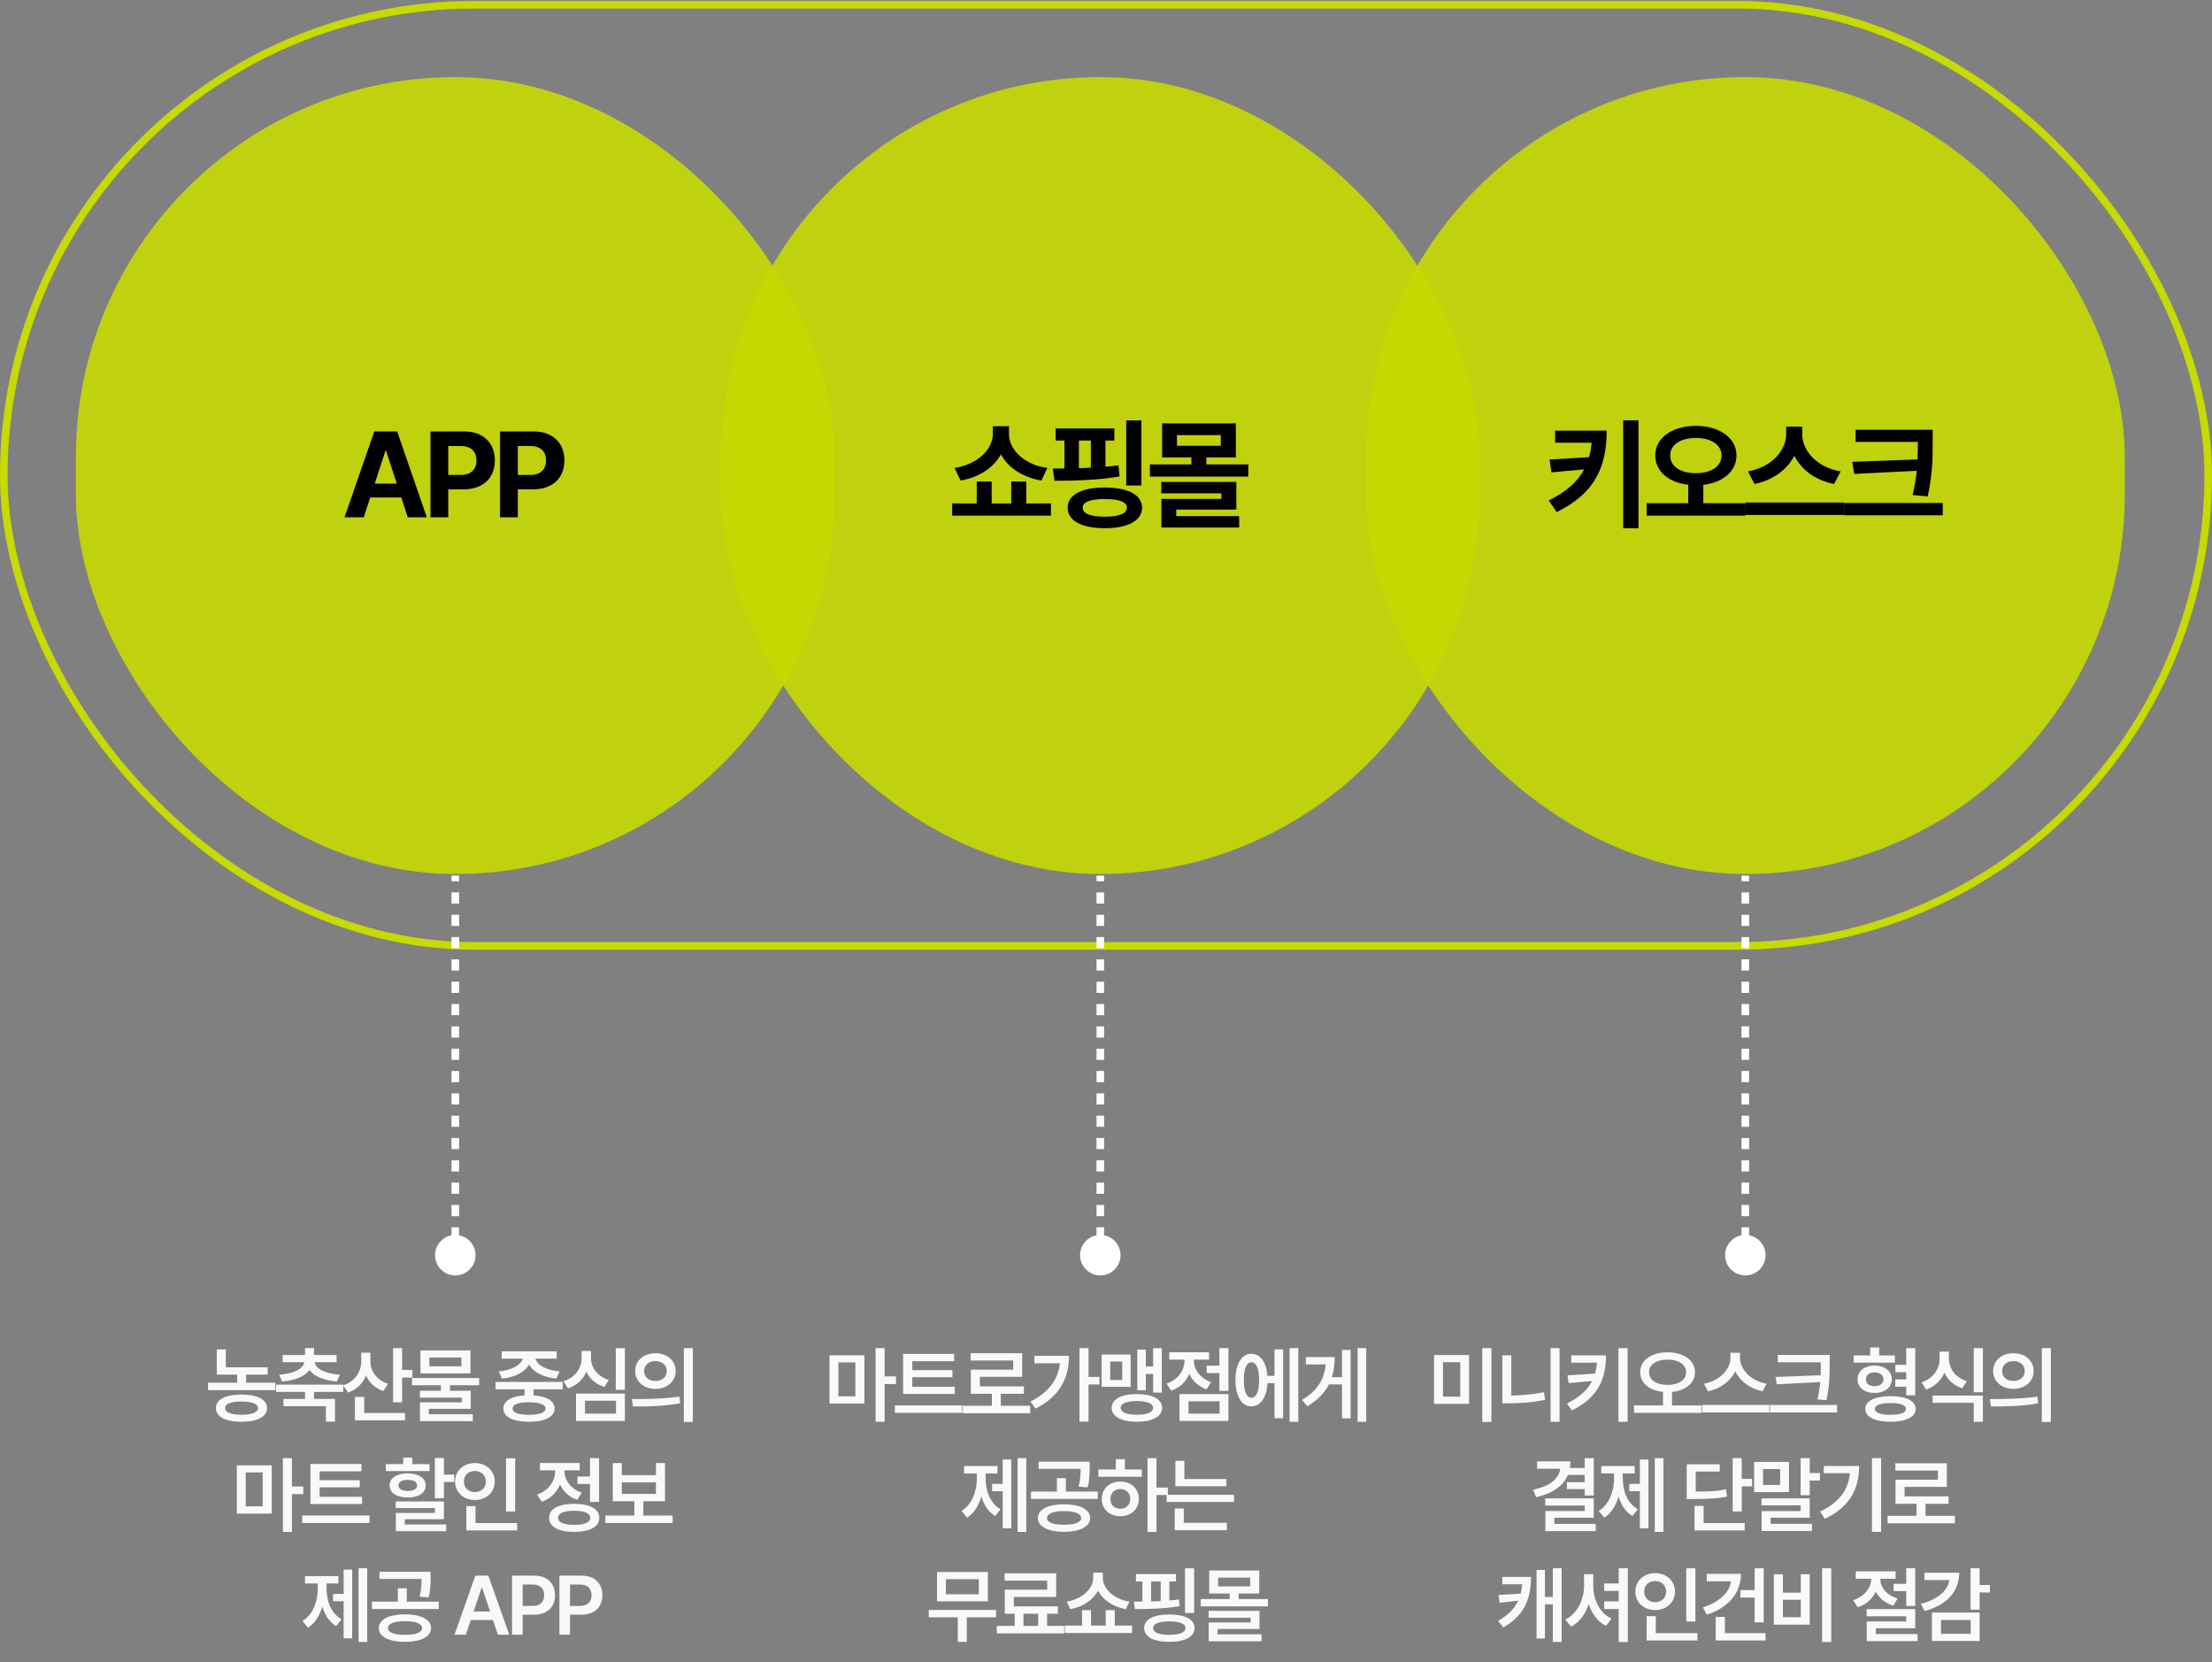 <svg width="583" height="438" viewBox="0 0 583 438" fill="none" xmlns="http://www.w3.org/2000/svg">
<rect x="0" y="0" width="583" height="438" fill="#808080" stroke="none"/>
<path d="M387.192 357.066V369.936H377.954V357.066H387.192ZM380.317 358.936V368.023H384.872V358.936H380.317ZM393.079 355.24V374.684H390.673V355.24H393.079ZM411.036 355.24V374.662H408.672V355.24H411.036ZM398.317 357.131V367.744C401.045 367.701 403.946 367.454 406.932 366.863L407.233 368.861C403.817 369.57 400.637 369.785 397.629 369.785H395.954V357.131H398.317ZM423.277 357.152C423.256 363.018 421.494 368.131 414.275 371.654L413.008 369.807C416.349 368.174 418.433 366.229 419.625 363.898L413.437 364.457L413.137 362.416L420.377 361.965C420.646 361.062 420.807 360.096 420.893 359.086H414.125V357.152H423.277ZM428.971 355.24V374.662H426.564V355.24H428.971ZM439.494 356.336C443.662 356.336 446.734 358.42 446.734 361.578C446.734 364.489 444.231 366.434 440.675 366.777V370.344H448.41V372.299H430.664V370.344H438.312V366.777C434.778 366.434 432.275 364.489 432.296 361.578C432.275 358.42 435.347 356.336 439.494 356.336ZM439.494 358.27C436.658 358.248 434.617 359.537 434.638 361.578C434.617 363.684 436.658 364.93 439.494 364.93C442.373 364.93 444.392 363.684 444.392 361.578C444.392 359.537 442.373 358.248 439.494 358.27ZM458.611 357.904C458.611 360.912 461.554 363.92 465.614 364.629L464.54 366.627C461.285 365.939 458.621 363.974 457.364 361.363C456.075 363.952 453.411 365.929 450.167 366.627L449.114 364.629C453.132 363.898 456.054 360.891 456.075 357.904V356.465H458.611V357.904ZM466.323 370.215V372.191H448.577V370.215H466.323ZM482.239 357.045V359.365C482.239 362.18 482.239 364.865 481.38 368.969L478.995 368.754C479.392 367.057 479.618 365.563 479.747 364.178L468.296 364.779L467.973 362.846L479.854 362.395C479.897 361.353 479.897 360.354 479.897 359.365V358.979H468.554V357.045H482.239ZM484.194 370.236V372.191H466.491V370.236H484.194ZM499.418 357.174V359.064H488.568V357.174H492.908V355.068H495.293V357.174H499.418ZM494.068 359.838C496.711 359.838 498.602 361.299 498.623 363.469C498.602 365.617 496.711 367.057 494.068 367.057C491.426 367.057 489.557 365.617 489.578 363.469C489.557 361.299 491.426 359.838 494.068 359.838ZM494.068 361.621C492.693 361.621 491.791 362.309 491.812 363.469C491.791 364.607 492.693 365.273 494.068 365.273C495.443 365.273 496.389 364.607 496.389 363.469C496.389 362.309 495.443 361.621 494.068 361.621ZM504.789 355.24V367.68H502.404V365.402H499.525V363.49H502.404V361.578H499.547V359.645H502.404V355.24H504.789ZM498.258 367.895C502.361 367.895 504.896 369.141 504.896 371.268C504.896 373.373 502.361 374.641 498.258 374.641C494.154 374.641 491.619 373.373 491.619 371.268C491.619 369.141 494.154 367.895 498.258 367.895ZM498.258 369.721C495.637 369.721 494.133 370.236 494.133 371.268C494.133 372.277 495.637 372.814 498.258 372.814C500.857 372.814 502.34 372.277 502.34 371.268C502.34 370.236 500.857 369.721 498.258 369.721ZM513.679 358.012C513.679 360.568 515.269 362.975 518.363 363.941L517.181 365.832C514.936 365.08 513.336 363.608 512.476 361.707C511.585 363.748 509.962 365.37 507.664 366.154L506.461 364.285C509.597 363.211 511.209 360.654 511.209 358.012V356.164H513.679V358.012ZM522.617 367.744V374.662H520.211V369.656H509.361V367.744H522.617ZM522.617 355.24V366.863H520.211V355.24H522.617ZM530.648 356.594C533.72 356.572 535.976 358.527 535.997 361.277C535.976 364.049 533.72 365.982 530.648 365.982C527.597 365.982 525.32 364.049 525.32 361.277C525.32 358.527 527.597 356.572 530.648 356.594ZM530.648 358.656C528.95 358.656 527.683 359.666 527.683 361.277C527.683 362.91 528.95 363.898 530.648 363.898C532.366 363.898 533.655 362.91 533.655 361.277C533.655 359.666 532.366 358.656 530.648 358.656ZM540.53 355.24V374.684H538.146V355.24H540.53ZM524.439 368.668C527.941 368.668 532.796 368.625 536.986 368.023L537.179 369.764C532.818 370.602 528.155 370.623 524.739 370.623L524.439 368.668ZM420.057 384.24V394.08H417.672V392.383H412.988V390.557H417.672V388.645H413.246C412.022 391.609 409.186 393.543 404.889 394.51L404.051 392.555C408.616 391.609 410.894 389.601 411.227 387.012H405.125V385.078H413.891C413.891 385.69 413.837 386.271 413.762 386.818H417.672V384.24H420.057ZM420.057 394.832V399.945H409.68V401.557H420.572V403.469H407.295V398.162H417.672V396.723H407.274V394.832H420.057ZM438.422 384.24V403.662H436.144V384.24H438.422ZM434.469 384.605V402.717H432.213V392.941H429.42V391.008H432.213V384.605H434.469ZM427.701 389.547C427.701 392.834 428.883 396.121 431.654 397.711L430.236 399.473C428.442 398.398 427.25 396.551 426.584 394.338C425.896 396.733 424.661 398.774 422.824 399.924L421.363 398.141C424.178 396.443 425.402 392.92 425.402 389.547V388.258H422.029V386.324H430.838V388.258H427.701V389.547ZM459.06 384.24V389.697H461.788V391.674H459.06V398.291H456.675V384.24H459.06ZM453.259 385.852V387.764H446.921V393.049C450.573 393.06 452.604 392.931 454.913 392.447L455.171 394.381C452.636 394.875 450.358 395.004 446.126 395.004H444.558V385.852H453.259ZM459.833 401.342V403.275H446.62V396.809H449.005V401.342H459.833ZM476.973 384.24V388.15H479.68V390.127H476.973V393.994H474.588V384.24H476.973ZM471.516 385.229V393.178H462.321V385.229H471.516ZM464.663 387.119V391.287H469.174V387.119H464.663ZM476.973 394.832V399.924H466.661V401.535H477.575V403.426H464.297V398.184H474.588V396.68H464.276V394.832H476.973ZM495.789 384.24V403.662H493.383V384.24H495.789ZM489.988 386.303C489.988 392.082 487.754 397.002 480.944 400.225L479.697 398.312C484.779 395.896 487.142 392.608 487.561 388.193H480.686V386.303H489.988ZM515.228 399.43V401.406H497.482V399.43H505.131V396.271H499.588V389.912H510.76V387.506H499.545V385.572H513.123V391.803H501.972V394.316H513.574V396.271H507.494V399.43H515.228ZM411.594 413.24V432.662H409.274V422.758H407.19V431.76H404.977V413.691H407.19V420.824H409.274V413.24H411.594ZM403.516 415.539C403.495 420.889 402.077 425.508 396.233 428.816L394.836 427.119C397.533 425.604 399.187 423.832 400.143 421.791L395.245 422.328L394.944 420.287L400.787 419.943C400.992 419.159 401.121 418.332 401.196 417.473H395.954V415.539H403.516ZM429.035 413.24V432.684H426.629V423.982H422.805V421.984H426.629V419.213H422.805V417.258H426.629V413.24H429.035ZM419.926 417.902C419.926 421.533 421.645 425.121 424.738 426.518L423.299 428.43C421.097 427.345 419.539 425.239 418.723 422.65C417.863 425.325 416.273 427.527 414.061 428.645L412.557 426.754C415.715 425.271 417.477 421.533 417.498 417.902V414.809H419.926V417.902ZM446.841 413.262V427.291H444.435V413.262H446.841ZM447.379 430.342V432.275H433.994V425.873H436.4V430.342H447.379ZM436.25 414.529C439.193 414.529 441.47 416.57 441.47 419.385C441.47 422.264 439.193 424.262 436.25 424.262C433.285 424.262 431.007 422.264 431.007 419.385C431.007 416.57 433.285 414.529 436.25 414.529ZM436.25 416.613C434.595 416.613 433.328 417.709 433.349 419.385C433.328 421.104 434.595 422.178 436.25 422.178C437.861 422.178 439.129 421.104 439.129 419.385C439.129 417.709 437.861 416.613 436.25 416.613ZM464.841 413.262V427.506H462.456V420.975H458.718V418.998H462.456V413.262H464.841ZM458.847 414.723C458.847 419.836 455.452 423.682 449.845 425.465L448.835 423.553C453.025 422.221 455.785 419.75 456.247 416.678H449.845V414.723H458.847ZM465.335 430.342V432.275H452.187V426.066H454.614V430.342H465.335ZM482.647 413.24V432.684H480.241V413.24H482.647ZM469.907 414.83V419.686H474.612V414.83H476.975V428.107H467.522V414.83H469.907ZM469.907 426.152H474.612V421.555H469.907V426.152ZM495.594 416.098C495.572 418.182 497.162 420.352 500.127 421.211L499.01 423.102C496.808 422.457 495.25 421.093 494.391 419.385C493.51 421.275 491.877 422.822 489.621 423.531L488.439 421.662C491.469 420.674 493.188 418.311 493.188 416.076V416.012H489.105V414.078H499.611V416.012H495.594V416.098ZM504.789 413.24V423.188H502.404V419.256H499.074V417.344H502.404V413.24H504.789ZM504.789 424.004V429.053H494.391V430.578H505.412V432.447H492.006V427.27H502.404V425.895H491.984V424.004H504.789ZM521.757 413.24V417.666H524.464V419.621H521.757V424.154H519.373V413.24H521.757ZM516.365 414.422C516.343 419.471 513.035 422.973 507.234 424.52L506.289 422.607C510.79 421.447 513.346 419.159 513.765 416.355H507.212V414.422H516.365ZM521.757 424.928V432.404H509.189V424.928H521.757ZM511.574 426.883V430.514H519.394V426.883H511.574Z" fill="#F8F9FA"/>
<path d="M227.823 357.131V369.85H218.627V357.131H227.823ZM220.969 359V367.938H225.438V359H220.969ZM233.151 355.24V362.695H236.137V364.715H233.151V374.662H230.766V355.24H233.151ZM251.645 365.424V367.314H238.023V356.766H251.473V358.699H240.451V361.041H251.021V362.91H240.451V365.424H251.645ZM253.6 370.344V372.299H235.854V370.344H253.6ZM271.513 370.43V372.406H253.767V370.43H261.416V367.271H255.873V360.912H267.045V358.506H255.83V356.572H269.408V362.803H258.257V365.316H269.859V367.271H263.779V370.43H271.513ZM286.892 355.24V362.824H289.771V364.822H286.892V374.619H284.507V355.24H286.892ZM281.757 357.26C281.757 362.975 279.394 367.98 272.927 371.16L271.573 369.312C276.3 366.96 278.857 363.651 279.351 359.236H272.626V357.26H281.757ZM306.202 355.262V366.971H303.925V362.051H301.991V366.348H299.757V355.627H301.991V360.074H303.925V355.262H306.202ZM297.995 356.938V365.445H290.346V356.938H297.995ZM292.602 358.764V363.641H295.782V358.764H292.602ZM299.649 367.357C303.71 367.336 306.288 368.711 306.309 370.967C306.288 373.266 303.71 374.641 299.649 374.641C295.546 374.641 292.989 373.266 292.989 370.967C292.989 368.711 295.546 367.336 299.649 367.357ZM299.649 369.184C296.964 369.205 295.374 369.828 295.374 370.967C295.374 372.17 296.964 372.793 299.649 372.793C302.313 372.793 303.903 372.17 303.903 370.967C303.903 369.828 302.313 369.205 299.649 369.184ZM323.772 355.24V366.52H321.387V361.814H318.036V359.859H321.387V355.24H323.772ZM323.772 367.357V374.426H310.86V367.357H323.772ZM313.245 369.248V372.492H321.43V369.248H313.245ZM314.641 358.441C314.641 360.783 316.209 363.168 319.217 364.199L318.014 366.09C315.844 365.349 314.308 363.877 313.459 362.051C312.6 364.07 310.978 365.692 308.69 366.455L307.465 364.586C310.559 363.555 312.213 360.998 312.213 358.42V358.27H308.174V356.336H318.659V358.27H314.641V358.441ZM342.18 355.24V374.662H339.881V355.24H342.18ZM338.184 355.584V373.717H335.906V364.479H334.059C333.833 368.26 332.211 370.602 329.805 370.58C327.27 370.602 325.615 367.916 325.615 363.641C325.615 359.365 327.27 356.723 329.805 356.723C332.157 356.723 333.758 358.914 334.037 362.545H335.906V355.584H338.184ZM329.805 358.979C328.58 358.957 327.807 360.611 327.828 363.641C327.807 366.67 328.58 368.324 329.805 368.303C331.094 368.324 331.867 366.67 331.867 363.641C331.867 360.611 331.094 358.957 329.805 358.979ZM360.093 355.24V374.662H357.816V355.24H360.093ZM355.968 355.713V373.738H353.713V364.801H350.254C349.115 367.035 347.289 368.969 344.539 370.559L343.185 368.861C347.213 366.487 349.05 363.447 349.416 359.537H344.173V357.604H351.779C351.779 359.483 351.553 361.245 351.027 362.889H353.713V355.713H355.968ZM270.482 384.24V403.662H268.205V384.24H270.482ZM266.529 384.605V402.717H264.273V392.941H261.48V391.008H264.273V384.605H266.529ZM259.761 389.547C259.761 392.834 260.943 396.121 263.714 397.711L262.296 399.473C260.503 398.398 259.31 396.551 258.644 394.338C257.957 396.733 256.721 398.774 254.884 399.924L253.423 398.141C256.238 396.443 257.463 392.92 257.463 389.547V388.258H254.089V386.324H262.898V388.258H259.761V389.547ZM280.425 396.379C284.636 396.4 287.3 397.732 287.321 400.031C287.3 402.287 284.636 403.641 280.425 403.641C276.236 403.641 273.55 402.287 273.55 400.031C273.55 397.732 276.236 396.4 280.425 396.379ZM280.425 398.184C277.632 398.184 275.935 398.85 275.956 400.031C275.935 401.17 277.632 401.793 280.425 401.793C283.239 401.793 284.937 401.17 284.958 400.031C284.937 398.85 283.239 398.184 280.425 398.184ZM287.193 385.164V386.775C287.193 388.301 287.193 389.934 286.655 391.932L284.292 391.717C284.776 389.826 284.808 388.462 284.808 387.055H273.743V385.164H287.193ZM289.341 393.049V394.982H271.724V393.049H278.556V389.525H280.919V393.049H289.341ZM304.805 384.24V391.975H307.792V393.951H304.805V403.662H302.442V384.24H304.805ZM300.938 387.227V389.139H289.487V387.227H294.085V384.52H296.47V387.227H300.938ZM295.288 390.406C298.081 390.406 300.165 392.297 300.165 394.982C300.165 397.668 298.081 399.537 295.288 399.537C292.452 399.537 290.368 397.668 290.389 394.982C290.368 392.297 292.452 390.406 295.288 390.406ZM295.288 392.361C293.762 392.361 292.667 393.393 292.667 394.982C292.667 396.572 293.762 397.582 295.288 397.561C296.77 397.582 297.866 396.572 297.887 394.982C297.866 393.393 296.77 392.361 295.288 392.361ZM323.235 389.74V391.631H309.786V384.949H312.149V389.74H323.235ZM325.233 393.887V395.777H307.487V393.887H325.233ZM323.364 401.277V403.211H309.614V397.496H311.998V401.277H323.364ZM262.535 424.24V426.174H254.801V432.641H252.437V426.174H244.789V424.24H262.535ZM260.365 414.229V421.963H246.959V414.229H260.365ZM249.301 416.141V420.094H257.98V416.141H249.301ZM280.47 428.43V430.406H262.724V428.43H267.429V425.229H264.829V418.891H276.001V416.506H264.787V414.572H278.365V420.803H267.214V423.295H278.816V425.229H275.98V428.43H280.47ZM269.749 428.43H273.638V425.229H269.749V428.43ZM287.556 424.283V428.365H291.423V424.283H293.808V428.365H298.384V430.299H280.638V428.365H285.192V424.283H287.556ZM290.671 415.84C290.671 418.654 293.614 421.426 297.696 422.049L296.729 424.025C293.389 423.435 290.692 421.619 289.403 419.148C288.104 421.598 285.396 423.445 282.099 424.025L281.132 422.049C285.192 421.404 288.114 418.611 288.136 415.84V414.4H290.671V415.84ZM309.938 414.787V416.721H308.198V421.727C309.068 421.662 309.927 421.576 310.754 421.469L310.905 423.252C306.952 423.918 302.397 424.004 299.131 424.004L298.874 422.049C299.561 422.049 300.302 422.049 301.087 422.027V416.721H299.389V414.787H309.938ZM314.729 413.262V425.035H312.323V413.262H314.729ZM308.198 425.422C312.323 425.422 314.837 426.711 314.837 429.01C314.837 431.309 312.323 432.641 308.198 432.641C304.051 432.641 301.559 431.309 301.559 429.01C301.559 426.711 304.051 425.422 308.198 425.422ZM308.198 427.248C305.448 427.248 303.922 427.871 303.922 429.01C303.922 430.17 305.448 430.793 308.198 430.793C310.926 430.793 312.452 430.17 312.452 429.01C312.452 427.871 310.926 427.248 308.198 427.248ZM303.385 421.984C304.213 421.974 305.061 421.941 305.921 421.877V416.721H303.385V421.984ZM334.168 421.361V423.295H316.465V421.361H324.092V419.9H318.699V413.842H331.891V419.9H326.455V421.361H334.168ZM321.041 415.711V418.031H329.506V415.711H321.041ZM331.955 424.477V429.246H320.912V430.664H332.492V432.49H318.571V427.527H329.613V426.281H318.549V424.477H331.955Z" fill="#F8F9FA"/>
<path d="M70.541 360.289V362.223H64.87V364.35H72.561V366.305H54.836V364.35H62.506V362.223H57.135V355.584H59.52V360.289H70.541ZM63.666 367.465C67.856 367.486 70.37 368.775 70.391 371.053C70.37 373.33 67.856 374.641 63.666 374.641C59.434 374.641 56.899 373.33 56.899 371.053C56.899 368.775 59.434 367.486 63.666 367.465ZM63.666 369.312C60.831 369.312 59.305 369.914 59.327 371.053C59.305 372.17 60.831 372.793 63.666 372.793C66.438 372.793 67.985 372.17 68.006 371.053C67.985 369.914 66.438 369.312 63.666 369.312ZM90.453 364.865V366.777H82.762V368.625H88.283V374.619H85.898V370.537H74.705V368.625H80.398V366.777H72.75V364.865H90.453ZM82.762 355.219V357.066H88.713V358.936H82.934C83.191 360.59 85.469 361.943 89.572 362.244L88.82 364.049C85.361 363.759 82.794 362.685 81.58 360.998C80.366 362.685 77.788 363.759 74.34 364.049L73.588 362.244C77.648 361.943 79.947 360.59 80.227 358.936H74.49V357.066H80.398V355.219H82.762ZM97.625 358.678C97.603 361.234 99.215 363.662 102.265 364.65L101.019 366.541C98.86 365.811 97.335 364.35 96.486 362.48C95.616 364.543 94.015 366.154 91.759 366.949L90.427 365.059C93.629 364.027 95.218 361.406 95.218 358.656V356.443H97.625V358.678ZM105.982 355.24V360.977H108.689V362.996H105.982V369.506H103.597V355.24H105.982ZM106.755 372.342V374.275H93.543V368.109H95.992V372.342H106.755ZM126.28 363.125V365.016H118.589V366.477H124.068V371.246H113.025V372.664H124.605V374.49H110.683V369.527H121.726V368.281H110.661V366.477H116.204V365.016H108.577V363.125H126.28ZM124.003 355.842V361.9H110.812V355.842H124.003ZM113.154 357.711V360.031H121.618V357.711H113.154ZM148.315 364.156V366.09H140.623V367.701C144.104 367.938 146.145 369.141 146.166 371.16C146.145 373.395 143.631 374.641 139.442 374.641C135.209 374.641 132.674 373.395 132.674 371.16C132.674 369.141 134.737 367.927 138.26 367.701V366.09H130.612V364.156H148.315ZM139.442 369.506C136.606 369.527 135.08 370.086 135.102 371.16C135.08 372.234 136.606 372.814 139.442 372.814C142.213 372.814 143.76 372.234 143.782 371.16C143.76 370.086 142.213 369.527 139.442 369.506ZM146.725 356.1V358.012H141.139C141.515 359.612 143.835 361.052 147.477 361.385L146.639 363.275C143.116 362.921 140.495 361.514 139.442 359.537C138.389 361.503 135.811 362.921 132.287 363.275L131.471 361.385C135.037 361.052 137.358 359.591 137.766 358.012H132.223V356.1H146.725ZM164.703 355.262V366.24H162.297V355.262H164.703ZM164.703 367.207V374.426H151.812V367.207H164.703ZM154.176 369.098V372.492H162.361V369.098H154.176ZM155.766 357.883C155.766 360.354 157.42 362.674 160.449 363.641L159.289 365.467C157.044 364.769 155.433 363.34 154.562 361.471C153.671 363.479 152.038 365.08 149.707 365.854L148.525 363.963C151.684 362.953 153.295 360.439 153.295 357.883V355.992H155.766V357.883ZM172.734 356.594C175.806 356.572 178.062 358.527 178.084 361.277C178.062 364.049 175.806 365.982 172.734 365.982C169.683 365.982 167.406 364.049 167.406 361.277C167.406 358.527 169.683 356.572 172.734 356.594ZM172.734 358.656C171.037 358.656 169.769 359.666 169.769 361.277C169.769 362.91 171.037 363.898 172.734 363.898C174.453 363.898 175.742 362.91 175.742 361.277C175.742 359.666 174.453 358.656 172.734 358.656ZM182.617 355.24V374.684H180.232V355.24H182.617ZM166.525 368.668C170.027 368.668 174.882 368.625 179.072 368.023L179.265 369.764C174.904 370.602 170.242 370.623 166.826 370.623L166.525 368.668ZM71.616 386.131V398.85H62.42V386.131H71.616ZM64.762 388V396.938H69.231V388H64.762ZM76.944 384.24V391.695H79.93V393.715H76.944V403.662H74.559V384.24H76.944ZM95.438 394.424V396.314H81.816V385.766H95.266V387.699H84.244V390.041H94.814V391.91H84.244V394.424H95.438ZM97.393 399.344V401.299H79.647V399.344H97.393ZM116.999 384.197V388.58H119.728V390.514H116.999V394.789H114.614V384.197H116.999ZM116.999 395.648V400.332H106.687V401.707H117.601V403.49H104.323V398.678H114.614V397.389H104.302V395.648H116.999ZM113.218 385.809V387.635H101.702V385.809H106.279V384.09H108.663V385.809H113.218ZM107.46 388.236C110.339 388.258 112.187 389.482 112.208 391.416C112.187 393.414 110.339 394.596 107.46 394.596C104.581 394.596 102.691 393.414 102.691 391.416C102.691 389.482 104.581 388.258 107.46 388.236ZM107.46 389.955C105.956 389.955 105.011 390.492 105.011 391.416C105.011 392.361 105.956 392.877 107.46 392.877C108.964 392.877 109.931 392.361 109.931 391.416C109.931 390.492 108.964 389.955 107.46 389.955ZM135.772 384.262V398.291H133.366V384.262H135.772ZM136.309 401.342V403.275H122.925V396.873H125.331V401.342H136.309ZM125.18 385.529C128.124 385.529 130.401 387.57 130.401 390.385C130.401 393.264 128.124 395.262 125.18 395.262C122.216 395.262 119.938 393.264 119.938 390.385C119.938 387.57 122.216 385.529 125.18 385.529ZM125.18 387.613C123.526 387.613 122.259 388.709 122.28 390.385C122.259 392.104 123.526 393.178 125.18 393.178C126.792 393.178 128.059 392.104 128.059 390.385C128.059 388.709 126.792 387.613 125.18 387.613ZM157.893 384.24V395.777H155.508V391.029H152.199V389.074H155.508V384.24H157.893ZM151.318 396.271C155.443 396.271 157.957 397.625 157.957 399.967C157.957 402.309 155.443 403.662 151.318 403.662C147.215 403.662 144.701 402.309 144.723 399.967C144.701 397.625 147.215 396.271 151.318 396.271ZM151.318 398.098C148.611 398.098 147.086 398.742 147.086 399.967C147.086 401.17 148.611 401.814 151.318 401.814C154.025 401.814 155.572 401.17 155.572 399.967C155.572 398.742 154.025 398.098 151.318 398.098ZM148.762 387.57C148.762 389.934 150.33 392.318 153.338 393.328L152.135 395.219C149.976 394.488 148.439 393.006 147.602 391.18C146.742 393.253 145.12 394.907 142.811 395.734L141.564 393.844C144.68 392.77 146.334 390.148 146.334 387.592V387.441H142.295V385.508H152.779V387.441H148.762V387.57ZM177.289 399.365V401.32H159.543V399.365H167.191V395.584H161.498V385.529H163.882V388.709H172.884V385.529H175.269V395.584H169.554V399.365H177.289ZM163.882 393.65H172.884V390.621H163.882V393.65ZM96.78 413.24V432.662H94.503V413.24H96.78ZM92.827 413.605V431.717H90.571V421.941H87.778V420.008H90.571V413.605H92.827ZM86.06 418.547C86.06 421.834 87.241 425.121 90.013 426.711L88.595 428.473C86.801 427.398 85.608 425.551 84.942 423.338C84.255 425.733 83.019 427.774 81.183 428.924L79.722 427.141C82.536 425.443 83.761 421.92 83.761 418.547V417.258H80.388V415.324H89.196V417.258H86.06V418.547ZM106.723 425.379C110.934 425.4 113.598 426.732 113.62 429.031C113.598 431.287 110.934 432.641 106.723 432.641C102.534 432.641 99.848 431.287 99.848 429.031C99.848 426.732 102.534 425.4 106.723 425.379ZM106.723 427.184C103.93 427.184 102.233 427.85 102.254 429.031C102.233 430.17 103.93 430.793 106.723 430.793C109.538 430.793 111.235 430.17 111.256 429.031C111.235 427.85 109.538 427.184 106.723 427.184ZM113.491 414.164V415.775C113.491 417.301 113.491 418.934 112.954 420.932L110.59 420.717C111.074 418.826 111.106 417.462 111.106 416.055H100.042V414.164H113.491ZM115.639 422.049V423.982H98.022V422.049H104.854V418.525H107.217V422.049H115.639ZM122.785 430.75H119.799L125.277 415.195H128.715L134.215 430.75H131.228L129.939 426.904H124.074L122.785 430.75ZM124.826 424.648H129.187L127.06 418.375H126.931L124.826 424.648ZM134.962 430.75V415.195H140.806C144.372 415.195 146.285 417.365 146.285 420.352C146.285 423.338 144.351 425.486 140.763 425.486H137.755V430.75H134.962ZM137.755 423.188H140.376C142.482 423.188 143.427 422.006 143.427 420.352C143.427 418.676 142.482 417.537 140.376 417.537H137.755V423.188ZM147.44 430.75V415.195H153.284C156.851 415.195 158.763 417.365 158.763 420.352C158.763 423.338 156.829 425.486 153.241 425.486H150.233V430.75H147.44ZM150.233 423.188H152.854C154.96 423.188 155.905 422.006 155.905 420.352C155.905 418.676 154.96 417.537 152.854 417.537H150.233V423.188Z" fill="#F8F9FA"/>
<rect x="20" y="20.312" width="200" height="210" rx="100" fill="#C7DA01" fill-opacity="0.9"/>
<path d="M95.866 136.312H90.803L98.647 113.688H104.678L112.491 136.312H107.459L105.772 131.094H97.584L95.866 136.312ZM98.772 127.438H104.584L101.741 118.781H101.584L98.772 127.438ZM113.453 136.312V113.688H122.328C127.484 113.688 130.422 116.844 130.422 121.312C130.422 125.844 127.422 128.938 122.203 128.938H118.141V136.312H113.453ZM118.141 125.156H121.453C124.234 125.156 125.578 123.594 125.578 121.312C125.578 119.062 124.234 117.531 121.453 117.531H118.141V125.156ZM131.791 136.312V113.688H140.666C145.822 113.688 148.759 116.844 148.759 121.312C148.759 125.844 145.759 128.938 140.541 128.938H136.478V136.312H131.791ZM136.478 125.156H139.791C142.572 125.156 143.916 123.594 143.916 121.312C143.916 119.062 142.572 117.531 139.791 117.531H136.478V125.156Z" fill="black"/>
<rect x="1" y="1.25" width="581" height="248" rx="124" stroke="#C7DA01" stroke-width="2"/>
<rect x="190" y="20.312" width="200" height="210" rx="100" fill="#C7DA01" fill-opacity="0.9"/>
<path d="M261.366 126.875V132.656H266.522V126.875H270.491V132.656H276.991V135.875H250.959V132.656H257.428V126.875H261.366ZM265.928 114.375C265.928 118.25 269.584 122.375 276.053 123.312L274.459 126.625C269.412 125.75 265.662 123.188 263.803 119.719C261.912 123.172 258.178 125.781 253.178 126.625L251.584 123.312C257.991 122.312 261.647 118.188 261.678 114.375V112.312H265.928V114.375ZM293.703 112.906V116.094H291.359V122.969C292.531 122.891 293.687 122.766 294.797 122.625L295.078 125.562C289.297 126.562 282.641 126.688 277.922 126.688L277.484 123.469C278.437 123.469 279.469 123.469 280.547 123.438V116.094H278.234V112.906H293.703ZM300.828 110.781V127.938H296.828V110.781H300.828ZM291.172 128.469C297.266 128.469 300.984 130.375 301.016 133.781C300.984 137.219 297.266 139.188 291.172 139.188C285.109 139.188 281.391 137.219 281.391 133.781C281.391 130.375 285.109 128.469 291.172 128.469ZM291.172 131.5C287.359 131.5 285.359 132.25 285.359 133.781C285.359 135.344 287.359 136.156 291.172 136.156C294.984 136.156 296.984 135.344 297.016 133.781C296.984 132.25 294.984 131.5 291.172 131.5ZM284.359 123.375C285.391 123.328 286.453 123.297 287.516 123.219V116.094H284.359V123.375ZM329.009 122.375V125.594H303.072V122.375H314.009V120.531H306.291V111.562H325.728V120.531H317.947V122.375H329.009ZM310.197 114.656V117.469H321.759V114.656H310.197ZM325.853 127V134.281H310.009V136H326.603V139H306.103V131.469H321.916V130H306.072V127H325.853Z" fill="black"/>
<rect x="360" y="20.312" width="200" height="210" rx="100" fill="#C7DA01" fill-opacity="0.9"/>
<path d="M423.463 113.469C423.431 122.219 421.025 129.656 410.275 134.938L408.181 131.875C412.884 129.562 415.822 126.906 417.525 123.688L408.9 124.469L408.4 121.094L418.806 120.469C419.15 119.281 419.369 118 419.494 116.656H409.869V113.469H423.463ZM431.838 110.75V139.188H427.806V110.75H431.838ZM446.956 112.219C453.081 112.219 457.644 115.312 457.675 120C457.644 124.281 454.034 127.172 448.925 127.75V132.594H460.019V135.875H433.988V132.594H444.956V127.719C439.863 127.172 436.269 124.266 436.269 120C436.269 115.312 440.831 112.219 446.956 112.219ZM446.956 115.406C442.988 115.406 440.206 117.156 440.206 120C440.206 123 442.988 124.688 446.956 124.688C450.956 124.688 453.706 123 453.738 120C453.706 117.156 450.956 115.406 446.956 115.406ZM475.013 114.5C475.013 118.656 478.7 123.125 485.138 124.219L483.388 127.531C478.434 126.547 474.747 123.766 472.919 120.094C471.028 123.734 467.341 126.531 462.419 127.531L460.7 124.219C467.013 123.094 470.731 118.625 470.763 114.5V112.438H475.013V114.5ZM486.075 132.406V135.688H460.044V132.406H486.075ZM509.381 113.25V116.562C509.381 120.688 509.381 124.656 508.069 130.812L504.1 130.438C504.662 128.062 504.975 125.984 505.194 124.062L488.694 124.875L488.194 121.688L505.381 121.062C505.459 119.516 505.459 118.031 505.475 116.562V116.438H489.069V113.25H509.381ZM512.037 132.531V135.781H486.1V132.531H512.037Z" fill="black"/>
<path d="M120 325.417C117.054 325.417 114.667 327.804 114.667 330.75C114.667 333.696 117.054 336.083 120 336.083C122.946 336.083 125.333 333.696 125.333 330.75C125.333 327.804 122.946 325.417 120 325.417ZM119 230.75L119 232.221L121 232.221L121 230.75L119 230.75ZM119 235.162L119 238.103L121 238.103L121 235.162L119 235.162ZM119 241.044L119 243.985L121 243.985L121 241.044L119 241.044ZM119 246.926L119 249.868L121 249.868L121 246.926L119 246.926ZM119 252.809L119 255.75L121 255.75L121 252.809L119 252.809ZM119 258.691L119 261.632L121 261.632L121 258.691L119 258.691ZM119 264.574L119 267.515L121 267.515L121 264.574L119 264.574ZM119 270.456L119 273.397L121 273.397L121 270.456L119 270.456ZM119 276.338L119 279.279L121 279.279L121 276.338L119 276.338ZM119 282.221L119 285.162L121 285.162L121 282.221L119 282.221ZM119 288.103L119 291.044L121 291.044L121 288.103L119 288.103ZM119 293.985L119 296.926L121 296.926L121 293.985L119 293.985ZM119 299.868L119 302.809L121 302.809L121 299.868L119 299.868ZM119 305.75L119 308.691L121 308.691L121 305.75L119 305.75ZM119 311.632L119 314.574L121 314.574L121 311.632L119 311.632ZM119 317.515L119 320.456L121 320.456L121 317.515L119 317.515ZM119 323.397L119 326.338L121 326.338L121 323.397L119 323.397ZM119 329.279L119 330.75L121 330.75L121 329.279L119 329.279Z" fill="white"/>
<path d="M290 325.417C287.054 325.417 284.667 327.804 284.667 330.75C284.667 333.696 287.054 336.083 290 336.083C292.946 336.083 295.333 333.696 295.333 330.75C295.333 327.804 292.946 325.417 290 325.417ZM289 230.75L289 232.221L291 232.221L291 230.75L289 230.75ZM289 235.162L289 238.103L291 238.103L291 235.162L289 235.162ZM289 241.044L289 243.985L291 243.985L291 241.044L289 241.044ZM289 246.926L289 249.868L291 249.868L291 246.926L289 246.926ZM289 252.809L289 255.75L291 255.75L291 252.809L289 252.809ZM289 258.691L289 261.632L291 261.632L291 258.691L289 258.691ZM289 264.574L289 267.515L291 267.515L291 264.574L289 264.574ZM289 270.456L289 273.397L291 273.397L291 270.456L289 270.456ZM289 276.338L289 279.279L291 279.279L291 276.338L289 276.338ZM289 282.221L289 285.162L291 285.162L291 282.221L289 282.221ZM289 288.103L289 291.044L291 291.044L291 288.103L289 288.103ZM289 293.985L289 296.926L291 296.926L291 293.985L289 293.985ZM289 299.868L289 302.809L291 302.809L291 299.868L289 299.868ZM289 305.75L289 308.691L291 308.691L291 305.75L289 305.75ZM289 311.632L289 314.574L291 314.574L291 311.632L289 311.632ZM289 317.515L289 320.456L291 320.456L291 317.515L289 317.515ZM289 323.397L289 326.338L291 326.338L291 323.397L289 323.397ZM289 329.279L289 330.75L291 330.75L291 329.279L289 329.279Z" fill="white"/>
<path d="M460 325.417C457.054 325.417 454.667 327.804 454.667 330.75C454.667 333.696 457.054 336.083 460 336.083C462.946 336.083 465.333 333.696 465.333 330.75C465.333 327.804 462.946 325.417 460 325.417ZM459 230.75L459 232.221L461 232.221L461 230.75L459 230.75ZM459 235.162L459 238.103L461 238.103L461 235.162L459 235.162ZM459 241.044L459 243.985L461 243.985L461 241.044L459 241.044ZM459 246.926L459 249.868L461 249.868L461 246.926L459 246.926ZM459 252.809L459 255.75L461 255.75L461 252.809L459 252.809ZM459 258.691L459 261.632L461 261.632L461 258.691L459 258.691ZM459 264.574L459 267.515L461 267.515L461 264.574L459 264.574ZM459 270.456L459 273.397L461 273.397L461 270.456L459 270.456ZM459 276.338L459 279.279L461 279.279L461 276.338L459 276.338ZM459 282.221L459 285.162L461 285.162L461 282.221L459 282.221ZM459 288.103L459 291.044L461 291.044L461 288.103L459 288.103ZM459 293.985L459 296.926L461 296.926L461 293.985L459 293.985ZM459 299.868L459 302.809L461 302.809L461 299.868L459 299.868ZM459 305.75L459 308.691L461 308.691L461 305.75L459 305.75ZM459 311.632L459 314.574L461 314.574L461 311.632L459 311.632ZM459 317.515L459 320.456L461 320.456L461 317.515L459 317.515ZM459 323.397L459 326.338L461 326.338L461 323.397L459 323.397ZM459 329.279L459 330.75L461 330.75L461 329.279L459 329.279Z" fill="white"/>
</svg>
